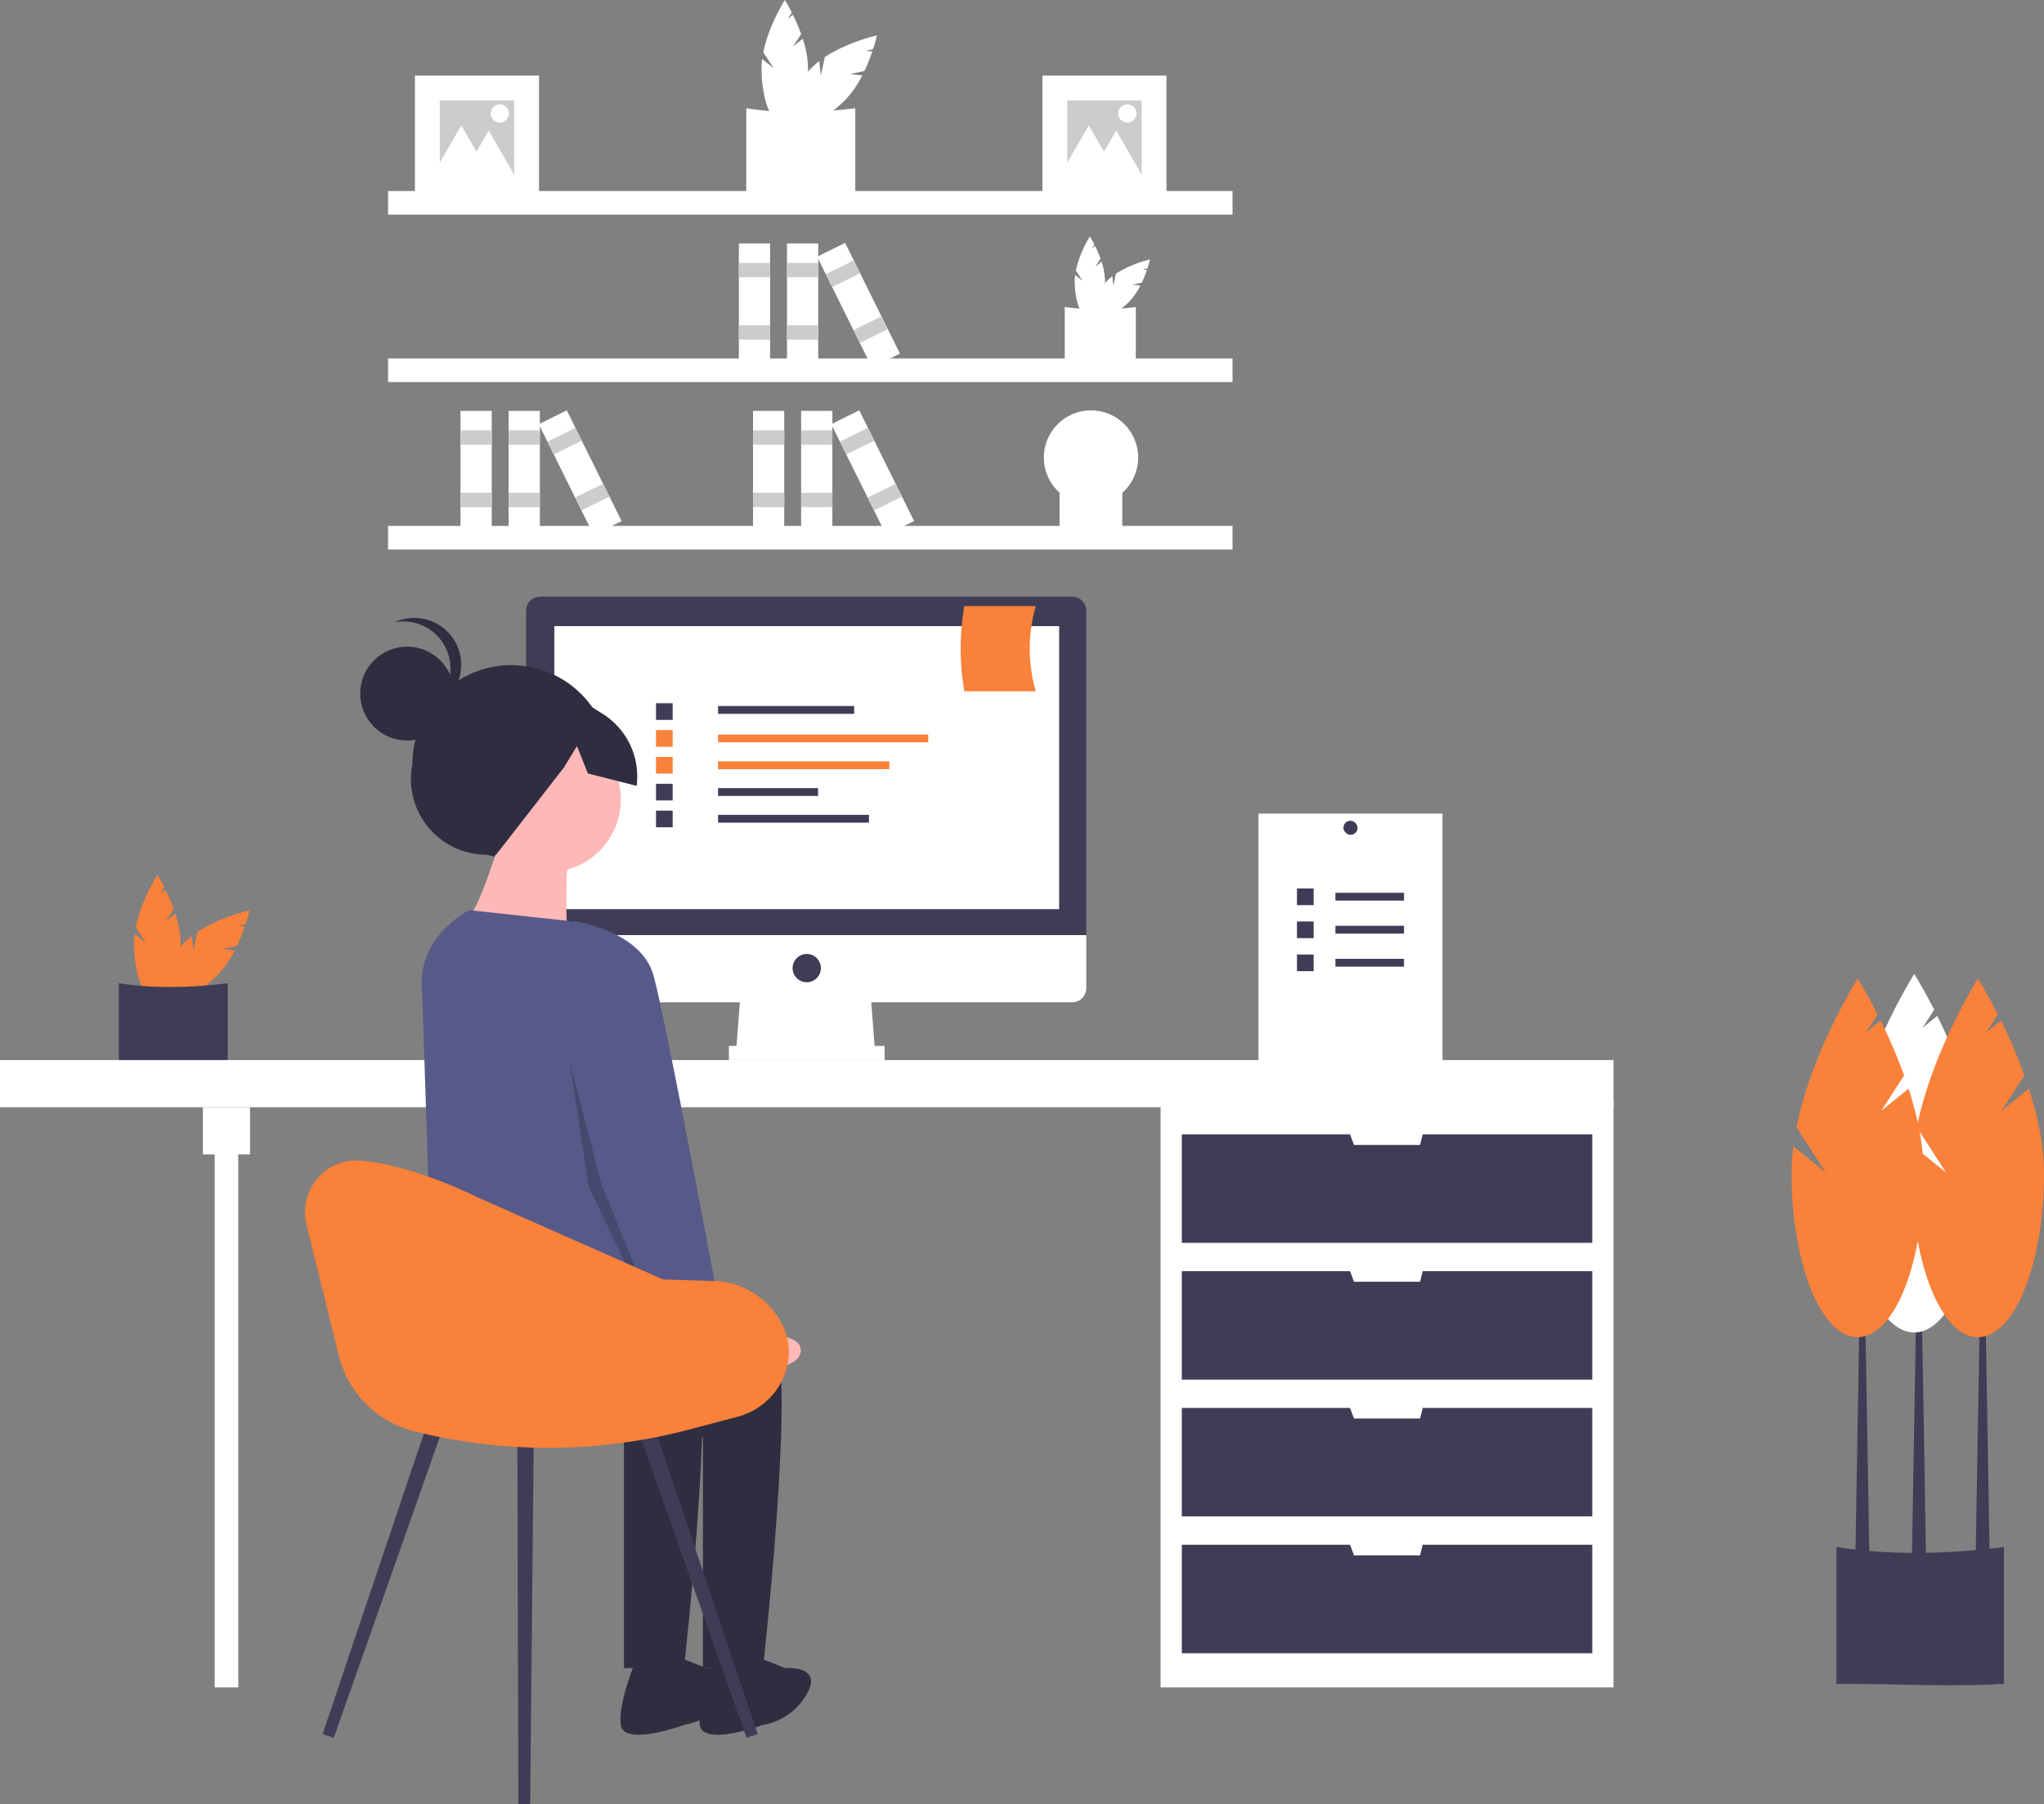 <svg xmlns="http://www.w3.org/2000/svg" data-name="Layer 1" width="882.346" height="778.999" viewBox="0 0 882.346 778.999"
    xmlns:xlink="http://www.w3.org/1999/xlink">
    <rect x="0" y="0" width="882.346" height="778.999" fill="#808080" stroke="none"/>
    <title>remotely</title>
    <path d="M501.189,80.561l3.47-5.362a80.387,80.387,0,0,0-3.56-8.333l-2.244,1.812,1.776-2.745c-1.693-3.333-3.025-5.432-3.025-5.432s-6.958,10.965-9.283,22.575l4.452,6.881-4.929-3.981a32.522,32.522,0,0,0-.27,4.078c0,13.75,4.491,24.896,10.03,24.896s10.03-11.146,10.03-24.896a42.818,42.818,0,0,0-2.295-12.847Z" transform="translate(-158.827 -60.501)" fill="#ffffff"/>
    <path d="M525.747,92.481l6.245-1.338a80.386,80.386,0,0,0,3.375-8.409l-2.868-.305,3.197-.685c1.159-3.554,1.702-5.98,1.702-5.98s-12.674,2.833-22.527,9.399l-1.717,8.014-.67-6.3a32.524,32.524,0,0,0-3.075,2.693c-9.722,9.722-14.429,20.779-10.512,24.696s14.974-.789,24.696-10.512a42.818,42.818,0,0,0,7.462-10.707Z" transform="translate(-158.827 -60.501)" fill="#ffffff"/>
    <path d="M528.028,145.685c-14.481.926-30.26-.054-47.046,0V107.253c14.791,2.303,30.565,2.066,47.046,0Z" transform="translate(-158.827 -60.501)" fill="#ffffff"/>
    <path d="M631.628,175.652l2.263-3.497a52.424,52.424,0,0,0-2.321-5.434l-1.463,1.182,1.158-1.79c-1.104-2.173-1.973-3.543-1.973-3.543a50.241,50.241,0,0,0-6.054,14.722l2.903,4.487-3.214-2.596a21.21,21.21,0,0,0-.176,2.66c0,8.967,2.928,16.236,6.541,16.236s6.541-7.269,6.541-16.236a27.923,27.923,0,0,0-1.496-8.378Z" transform="translate(-158.827 -60.501)" fill="#ffffff"/>
    <path d="M647.644,183.426l4.073-.873a52.421,52.421,0,0,0,2.201-5.484l-1.87-.199,2.085-.447c.756-2.317,1.11-3.9,1.11-3.9a50.241,50.241,0,0,0-14.691,6.129l-1.12,5.226-.437-4.109a21.208,21.208,0,0,0-2.005,1.756c-6.34,6.34-9.41,13.551-6.855,16.105s9.765-.515,16.105-6.855a27.923,27.923,0,0,0,4.866-6.982Z" transform="translate(-158.827 -60.501)" fill="#ffffff"/>
    <path d="M649.131,218.122c-9.444.604-19.734-.035-30.681,0v-25.063a110.584,110.584,0,0,0,30.681,0Z" transform="translate(-158.827 -60.501)" fill="#ffffff"/>
    <path d="M643.3,292.399c-8.339.533-17.425-.031-27.091,0V270.268a97.647,97.647,0,0,0,27.091,0Z" transform="translate(-158.827 -60.501)" fill="#ffffff"/>
    <rect x="167.508" y="82.481" width="364.547" height="10.183" fill="#ffffff"/>
    <rect x="167.508" y="154.78" width="364.547" height="10.183" fill="#ffffff"/>
    <rect x="167.508" y="227.078" width="364.547" height="10.183" fill="#ffffff"/>
    <circle cx="470.958" cy="197.548" r="20.366" fill="#ffffff"/>
    <circle cx="470.958" cy="197.548" r="16.293" fill="#fff"/>
    <circle cx="470.958" cy="197.548" r="4.073" fill="#ffffff"/>
    <rect x="634.876" y="249.902" width="2.037" height="16.293" transform="translate(735.116 -438.347) rotate(90)" fill="#ffffff"/>
    <rect x="628.767" y="243.793" width="2.037" height="16.293" transform="translate(1100.743 443.377) rotate(180)" fill="#ffffff"/>
    <rect x="339.725" y="105.104" width="13.475" height="53.339" fill="#ffffff"/>
    <rect x="339.725" y="113.526" width="13.475" height="6.176" fill="#ccc"/>
    <rect x="339.725" y="140.476" width="13.475" height="6.176" fill="#ccc"/>
    <rect x="318.951" y="105.104" width="13.475" height="53.339" fill="#ffffff"/>
    <rect x="318.951" y="113.526" width="13.475" height="6.176" fill="#ccc"/>
    <rect x="318.951" y="140.476" width="13.475" height="6.176" fill="#ccc"/>
    <rect x="522.695" y="165.605" width="13.475" height="53.339" transform="translate(-189.171 194.366) rotate(-26.34)" fill="#ffffff"/>
    <rect x="515.969" y="175.601" width="13.475" height="6.176" transform="translate(-183.842 189.971) rotate(-26.34)" fill="#ccc"/>
    <rect x="527.926" y="199.753" width="13.475" height="6.176" transform="translate(-193.317 197.784) rotate(-26.34)" fill="#ccc"/>
    <rect x="219.567" y="177.403" width="13.475" height="53.339" fill="#ffffff"/>
    <rect x="219.567" y="185.825" width="13.475" height="6.176" fill="#ccc"/>
    <rect x="219.567" y="212.775" width="13.475" height="6.176" fill="#ccc"/>
    <rect x="198.793" y="177.403" width="13.475" height="53.339" fill="#ffffff"/>
    <rect x="198.793" y="185.825" width="13.475" height="6.176" fill="#ccc"/>
    <rect x="198.793" y="212.775" width="13.475" height="6.176" fill="#ccc"/>
    <rect x="402.537" y="237.903" width="13.475" height="53.339" transform="translate(-233.724 148.559) rotate(-26.34)" fill="#ffffff"/>
    <rect x="395.811" y="247.899" width="13.475" height="6.176" transform="translate(-228.395 144.164) rotate(-26.34)" fill="#ccc"/>
    <rect x="407.769" y="272.051" width="13.475" height="6.176" transform="translate(-237.87 151.977) rotate(-26.34)" fill="#ccc"/>
    <rect x="345.835" y="177.403" width="13.475" height="53.339" fill="#ffffff"/>
    <rect x="345.835" y="185.825" width="13.475" height="6.176" fill="#ccc"/>
    <rect x="345.835" y="212.775" width="13.475" height="6.176" fill="#ccc"/>
    <rect x="325.061" y="177.403" width="13.475" height="53.339" fill="#ffffff"/>
    <rect x="325.061" y="185.825" width="13.475" height="6.176" fill="#ccc"/>
    <rect x="325.061" y="212.775" width="13.475" height="6.176" fill="#ccc"/>
    <rect x="528.805" y="237.903" width="13.475" height="53.339" transform="translate(-220.615 204.582) rotate(-26.34)" fill="#ffffff"/>
    <rect x="522.079" y="247.899" width="13.475" height="6.176" transform="translate(-215.286 200.188) rotate(-26.34)" fill="#ccc"/>
    <rect x="534.036" y="272.051" width="13.475" height="6.176" transform="translate(-224.76 208.001) rotate(-26.34)" fill="#ccc"/>
    <rect x="449.987" y="32.646" width="53.556" height="53.556" fill="#ffffff"/>
    <rect x="460.699" y="43.357" width="32.134" height="32.134" fill="#ccc"/>
    <polygon points="470 54.143 476.814 65.944 483.627 77.745 470 77.745 456.373 77.745 463.187 65.944 470 54.143" fill="#ffffff"/>
    <polygon points="481.839 56.398 488.653 68.199 495.466 80 481.839 80 468.212 80 475.026 68.199 481.839 56.398" fill="#ffffff"/>
    <circle cx="486.631" cy="48.994" r="3.946" fill="#ffffff"/>
    <rect x="179.123" y="32.646" width="53.556" height="53.556" fill="#ffffff"/>
    <rect x="189.834" y="43.357" width="32.134" height="32.134" fill="#ccc"/>
    <polygon points="199.136 54.143 205.949 65.944 212.763 77.745 199.136 77.745 185.509 77.745 192.322 65.944 199.136 54.143" fill="#ffffff"/>
    <polygon points="210.975 56.398 217.788 68.199 224.601 80 210.975 80 197.348 80 204.161 68.199 210.975 56.398" fill="#ffffff"/>
    <circle cx="215.766" cy="48.994" r="3.946" fill="#ffffff"/>
    <path d="M230.324,458.345l3.47-5.362a80.387,80.387,0,0,0-3.56-8.333l-2.244,1.812,1.776-2.745c-1.693-3.333-3.025-5.432-3.025-5.432s-6.958,10.965-9.283,22.575l4.452,6.881-4.929-3.981a32.524,32.524,0,0,0-.27,4.078c0,13.75,4.491,24.896,10.03,24.896s10.03-11.146,10.03-24.896a42.818,42.818,0,0,0-2.295-12.847Z" transform="translate(-158.827 -60.501)" fill="#f9813a"/>
    <path d="M254.882,470.266l6.245-1.338a80.386,80.386,0,0,0,3.375-8.409l-2.868-.305,3.197-.685c1.159-3.554,1.702-5.98,1.702-5.98s-12.674,2.833-22.527,9.399l-1.717,8.014-.67-6.3a32.524,32.524,0,0,0-3.075,2.693c-9.722,9.722-14.429,20.779-10.512,24.696s14.974-.789,24.696-10.512a42.818,42.818,0,0,0,7.462-10.707Z" transform="translate(-158.827 -60.501)" fill="#f9813a"/>
    <path d="M257.163,523.469c-14.481.926-30.26-.054-47.046,0V485.038c14.791,2.303,30.565,2.066,47.046,0Z" transform="translate(-158.827 -60.501)" fill="#3f3d56"/>
    <rect x="500.998" y="475.031" width="195.511" height="253.554" fill="#ffffff"/>
    <rect x="92.664" y="488.269" width="10.183" height="240.316" fill="#ffffff"/>
    <rect y="457.72" width="696.509" height="20.366" fill="#ffffff"/>
    <rect x="87.573" y="478.086" width="20.366" height="20.366" fill="#ffffff"/>
    <polygon points="614.155 489.796 613.009 494.379 584.497 494.379 582.779 489.796 510.162 489.796 510.162 536.638 687.344 536.638 687.344 489.796 614.155 489.796" fill="#3f3d56"/>
    <polygon points="614.155 548.857 613.009 553.439 584.497 553.439 582.779 548.857 510.162 548.857 510.162 595.698 687.344 595.698 687.344 548.857 614.155 548.857" fill="#3f3d56"/>
    <polygon points="614.155 607.918 613.009 612.5 584.497 612.5 582.779 607.918 510.162 607.918 510.162 654.759 687.344 654.759 687.344 607.918 614.155 607.918" fill="#3f3d56"/>
    <polygon points="614.155 666.979 613.009 671.561 584.497 671.561 582.779 666.979 510.162 666.979 510.162 713.82 687.344 713.82 687.344 666.979 614.155 666.979" fill="#3f3d56"/>
    <polygon points="377.785 454.665 317.706 454.665 319.742 428.19 375.748 428.19 377.785 454.665" fill="#ffffff"/>
    <rect x="314.651" y="451.611" width="67.207" height="6.11" fill="#ffffff"/>
    <path d="M621.639,318.128H392.015a6.11,6.11,0,0,0-6.11,6.11V464.252H627.748V324.237A6.11,6.11,0,0,0,621.639,318.128Z" transform="translate(-158.827 -60.501)" fill="#3f3d56"/>
    <path d="M385.905,464.252V487.163a6.11,6.11,0,0,0,6.11,6.11h229.624a6.11,6.11,0,0,0,6.11-6.11V464.252Z" transform="translate(-158.827 -60.501)" fill="#ffffff"/>
    <rect x="239.298" y="270.355" width="217.914" height="122.195" fill="#fff"/>
    <circle cx="348.254" cy="418.007" r="6.11" fill="#3f3d56"/>
    <path d="M1023.862,787.558c-22.254,1.424-46.502-.083-72.298,0V728.498c22.731,3.539,46.971,3.175,72.298,0Z" transform="translate(-158.827 -60.501)" fill="#3f3d56"/>
    <polygon points="831.432 673.3 825.322 673.3 827.359 553.949 829.395 553.949 831.432 673.3" fill="#3f3d56"/>
    <polygon points="858.926 674.107 852.816 674.107 854.853 554.755 856.889 554.755 858.926 674.107" fill="#3f3d56"/>
    <polygon points="806.993 674.107 800.883 674.107 802.92 554.755 804.956 554.755 806.993 674.107" fill="#3f3d56"/>
    <path d="M995.35,538.078l9.863-15.242a228.514,228.514,0,0,0-10.119-23.687l-6.378,5.151,5.05-7.804c-4.813-9.473-8.599-15.442-8.599-15.442s-19.78,31.17-26.389,64.173L971.435,564.786l-14.011-11.317a92.452,92.452,0,0,0-.769,11.593c0,39.086,12.765,70.771,28.512,70.771s28.512-31.685,28.512-70.771c0-12.117-2.741-24.794-6.523-36.521Z" transform="translate(-158.827 -60.501)" fill="#ffffff"/>
    <path d="M1022.844,540.114l9.863-15.242a228.515,228.515,0,0,0-10.119-23.687l-6.378,5.151,5.05-7.804c-4.813-9.473-8.599-15.442-8.599-15.442s-19.78,31.17-26.389,64.173l12.656,19.56-14.011-11.317a92.452,92.452,0,0,0-.769,11.593c0,39.086,12.765,70.771,28.512,70.771s28.512-31.685,28.512-70.771c0-12.117-2.741-24.794-6.523-36.521Z" transform="translate(-158.827 -60.501)" fill="#f9813a"/>
    <path d="M970.911,540.114l9.863-15.242a228.517,228.517,0,0,0-10.119-23.687l-6.378,5.151,5.05-7.804c-4.812-9.473-8.599-15.442-8.599-15.442s-19.78,31.17-26.389,64.173l12.656,19.56-14.011-11.317a92.452,92.452,0,0,0-.769,11.593c0,39.086,12.765,70.771,28.512,70.771s28.512-31.685,28.512-70.771c0-12.117-2.741-24.794-6.523-36.521Z" transform="translate(-158.827 -60.501)" fill="#f9813a"/>
    <rect x="309.964" y="304.848" width="58.756" height="3.373" fill="#3f3d56"/>
    <rect x="309.964" y="317.151" width="90.732" height="3.373" fill="#f9813a"/>
    <rect x="309.964" y="328.742" width="73.945" height="3.373" fill="#f9813a"/>
    <rect x="309.964" y="340.29" width="43.168" height="3.373" fill="#3f3d56"/>
    <rect x="309.964" y="351.837" width="65.151" height="3.373" fill="#3f3d56"/>
    <rect x="283.184" y="303.649" width="7.195" height="7.195" fill="#3f3d56"/>
    <rect x="283.184" y="315.24" width="7.195" height="7.195" fill="#f9813a"/>
    <rect x="283.184" y="326.831" width="7.195" height="7.195" fill="#f9813a"/>
    <rect x="283.184" y="338.423" width="7.195" height="7.195" fill="#3f3d56"/>
    <rect x="283.184" y="350.014" width="7.195" height="7.195" fill="#3f3d56"/>
    <path d="M605.942,358.963H575.109a107.84,107.84,0,0,1,0-36.763h30.833A66.148,66.148,0,0,0,605.942,358.963Z" transform="translate(-158.827 -60.501)" fill="#f9813a"/>
    <path d="M381.591,432.645l-12.685-3.092a32.657,32.657,0,0,1-32.051-39.124v0a42.685,42.685,0,0,1,42.631-42.738h0a42.685,42.685,0,0,1,42.738,42.631v0C429.417,415.35,406.891,438.812,381.591,432.645Z" transform="translate(-158.827 -60.501)" fill="#2f2e41"/>
    <circle cx="236.62" cy="345.243" r="31.364" fill="#ffb8b8"/>
    <path d="M374.992,422.108s-9.545,32.727-15,35.455,43.636,6.818,43.636,6.818-1.364-31.364,1.364-34.091S374.992,422.108,374.992,422.108Z" transform="translate(-158.827 -60.501)" fill="#ffb8b8"/>
    <path d="M424.083,623.926s61.364-5.455,69.546,15S488.174,780.745,488.174,780.745H462.265V681.199s-110.472-31.402-110.472-42.311S424.083,623.926,424.083,623.926Z" transform="translate(-158.827 -60.501)" fill="#2f2e41"/>
    <path d="M484.083,775.29l13.636,5.455s16.364-1.364,9.545,10.909A27.004,27.004,0,0,1,488.174,805.29s-25.909,9.545-27.273,0,6.818-28.636,6.818-28.636Z" transform="translate(-158.827 -60.501)" fill="#2f2e41"/>
    <path d="M389.992,623.926s61.364-5.455,69.546,15S454.083,780.745,454.083,780.745H428.174V681.199s-78.418-18.164-78.418-29.073c0-5.125-5.343-31.171,4.073-36.658C364.457,609.274,389.992,623.926,389.992,623.926Z" transform="translate(-158.827 -60.501)" fill="#2f2e41"/>
    <path d="M449.992,775.29l13.636,5.455s16.364-1.364,9.545,10.909A27.004,27.004,0,0,1,454.083,805.29s-25.909,9.545-27.273,0,6.818-28.636,6.818-28.636Z" transform="translate(-158.827 -60.501)" fill="#2f2e41"/>
    <path d="M361.356,453.471l40.98,4.454a30.182,30.182,0,0,1,26.269,23.767L444.538,557.108s5.455,75-5.455,79.091-25.909-16.364-46.364-13.636-47.046,8.864-47.046,8.864S341.451,497.179,340.901,486.199C339.801,464.248,361.356,453.471,361.356,453.471Z" transform="translate(-158.827 -60.501)" fill="#575a89"/>
    <path d="M458.427,627.823l16.824,9.908s30.183-4.331,29.241,6.278-33.889,8.559-33.889,8.559l-20.275-12.493Z" transform="translate(-158.827 -60.501)" fill="#ffb8b8"/>
    <circle cx="175.743" cy="299.475" r="20.26" fill="#2f2e41"/>
    <path d="M353.263,349.085a20.25,20.25,0,0,0-24.247-19.836,20.25,20.25,0,1,1,12.63,38.165A20.243,20.243,0,0,0,353.263,349.085Z" transform="translate(-158.827 -60.501)" fill="#2f2e41"/>
    <path d="M370.643,360.575l27.313-5.029,21.005,13.165a31.863,31.863,0,0,1,14.678,31.095l-21.037-5.332-4.711-11.812-5.61,9.196-29.334,37.75-16.47-10.488-14.683-23.009Z" transform="translate(-158.827 -60.501)" fill="#2f2e41"/>
    <path d="M393.136,465.071l13.636-6.818s28.636,4.091,34.091,23.182,30,151.364,30,151.364L447.681,643.708l-32.727-80.455Z" transform="translate(-158.827 -60.501)" fill="#575a89"/>
    <polygon points="245.917 458.23 259.565 511.205 283.767 570.701 282.928 572.761 254.063 512.199 245.917 458.23" opacity="0.2"/>
    <polygon points="144.084 750.379 139.271 748.721 185.896 610.231 192.636 612.553 144.084 750.379" fill="#3f3d56"/>
    <polygon points="322.291 750.379 327.105 748.721 280.479 610.231 273.74 612.553 322.291 750.379" fill="#3f3d56"/>
    <polygon points="223.77 778.981 228.861 778.999 230.443 617.107 223.315 617.082 223.77 778.981" fill="#3f3d56"/>
    <path d="M291.127,589.357l13.966,56.445a44.826,44.826,0,0,0,32.642,32.721l0,0a238.26,238.26,0,0,0,118.547-.764l20.851-5.499c12.116-3.195,21.227-13.601,22.089-26.101a25.685,25.685,0,0,0-2.323-12.872q-.122-.26-.246-.515a34.064,34.064,0,0,0-29.598-19.138l-22.089-.713L364.521,577.282s-27.667-14.053-50.412-15.626C299.089,560.617,287.51,574.741,291.127,589.357Z" transform="translate(-158.827 -60.501)" fill="#f9813a"/>
    <rect x="543.257" y="351.309" width="79.426" height="107.939" fill="#ffffff"/>
    <rect x="552.421" y="363.764" width="61.097" height="83.03" fill="#fff"/>
    <rect x="576.467" y="385.492" width="29.602" height="3.373" fill="#3f3d56"/>
    <rect x="559.87" y="383.625" width="7.195" height="7.195" fill="#3f3d56"/>
    <rect x="576.467" y="399.748" width="29.602" height="3.373" fill="#3f3d56"/>
    <rect x="559.87" y="397.881" width="7.195" height="7.195" fill="#3f3d56"/>
    <rect x="576.467" y="414.004" width="29.602" height="3.373" fill="#3f3d56"/>
    <rect x="559.87" y="412.137" width="7.195" height="7.195" fill="#3f3d56"/>
    <rect x="579.915" y="354.364" width="6.11" height="6.11" rx="3.055" fill="#3f3d56"/>
</svg>